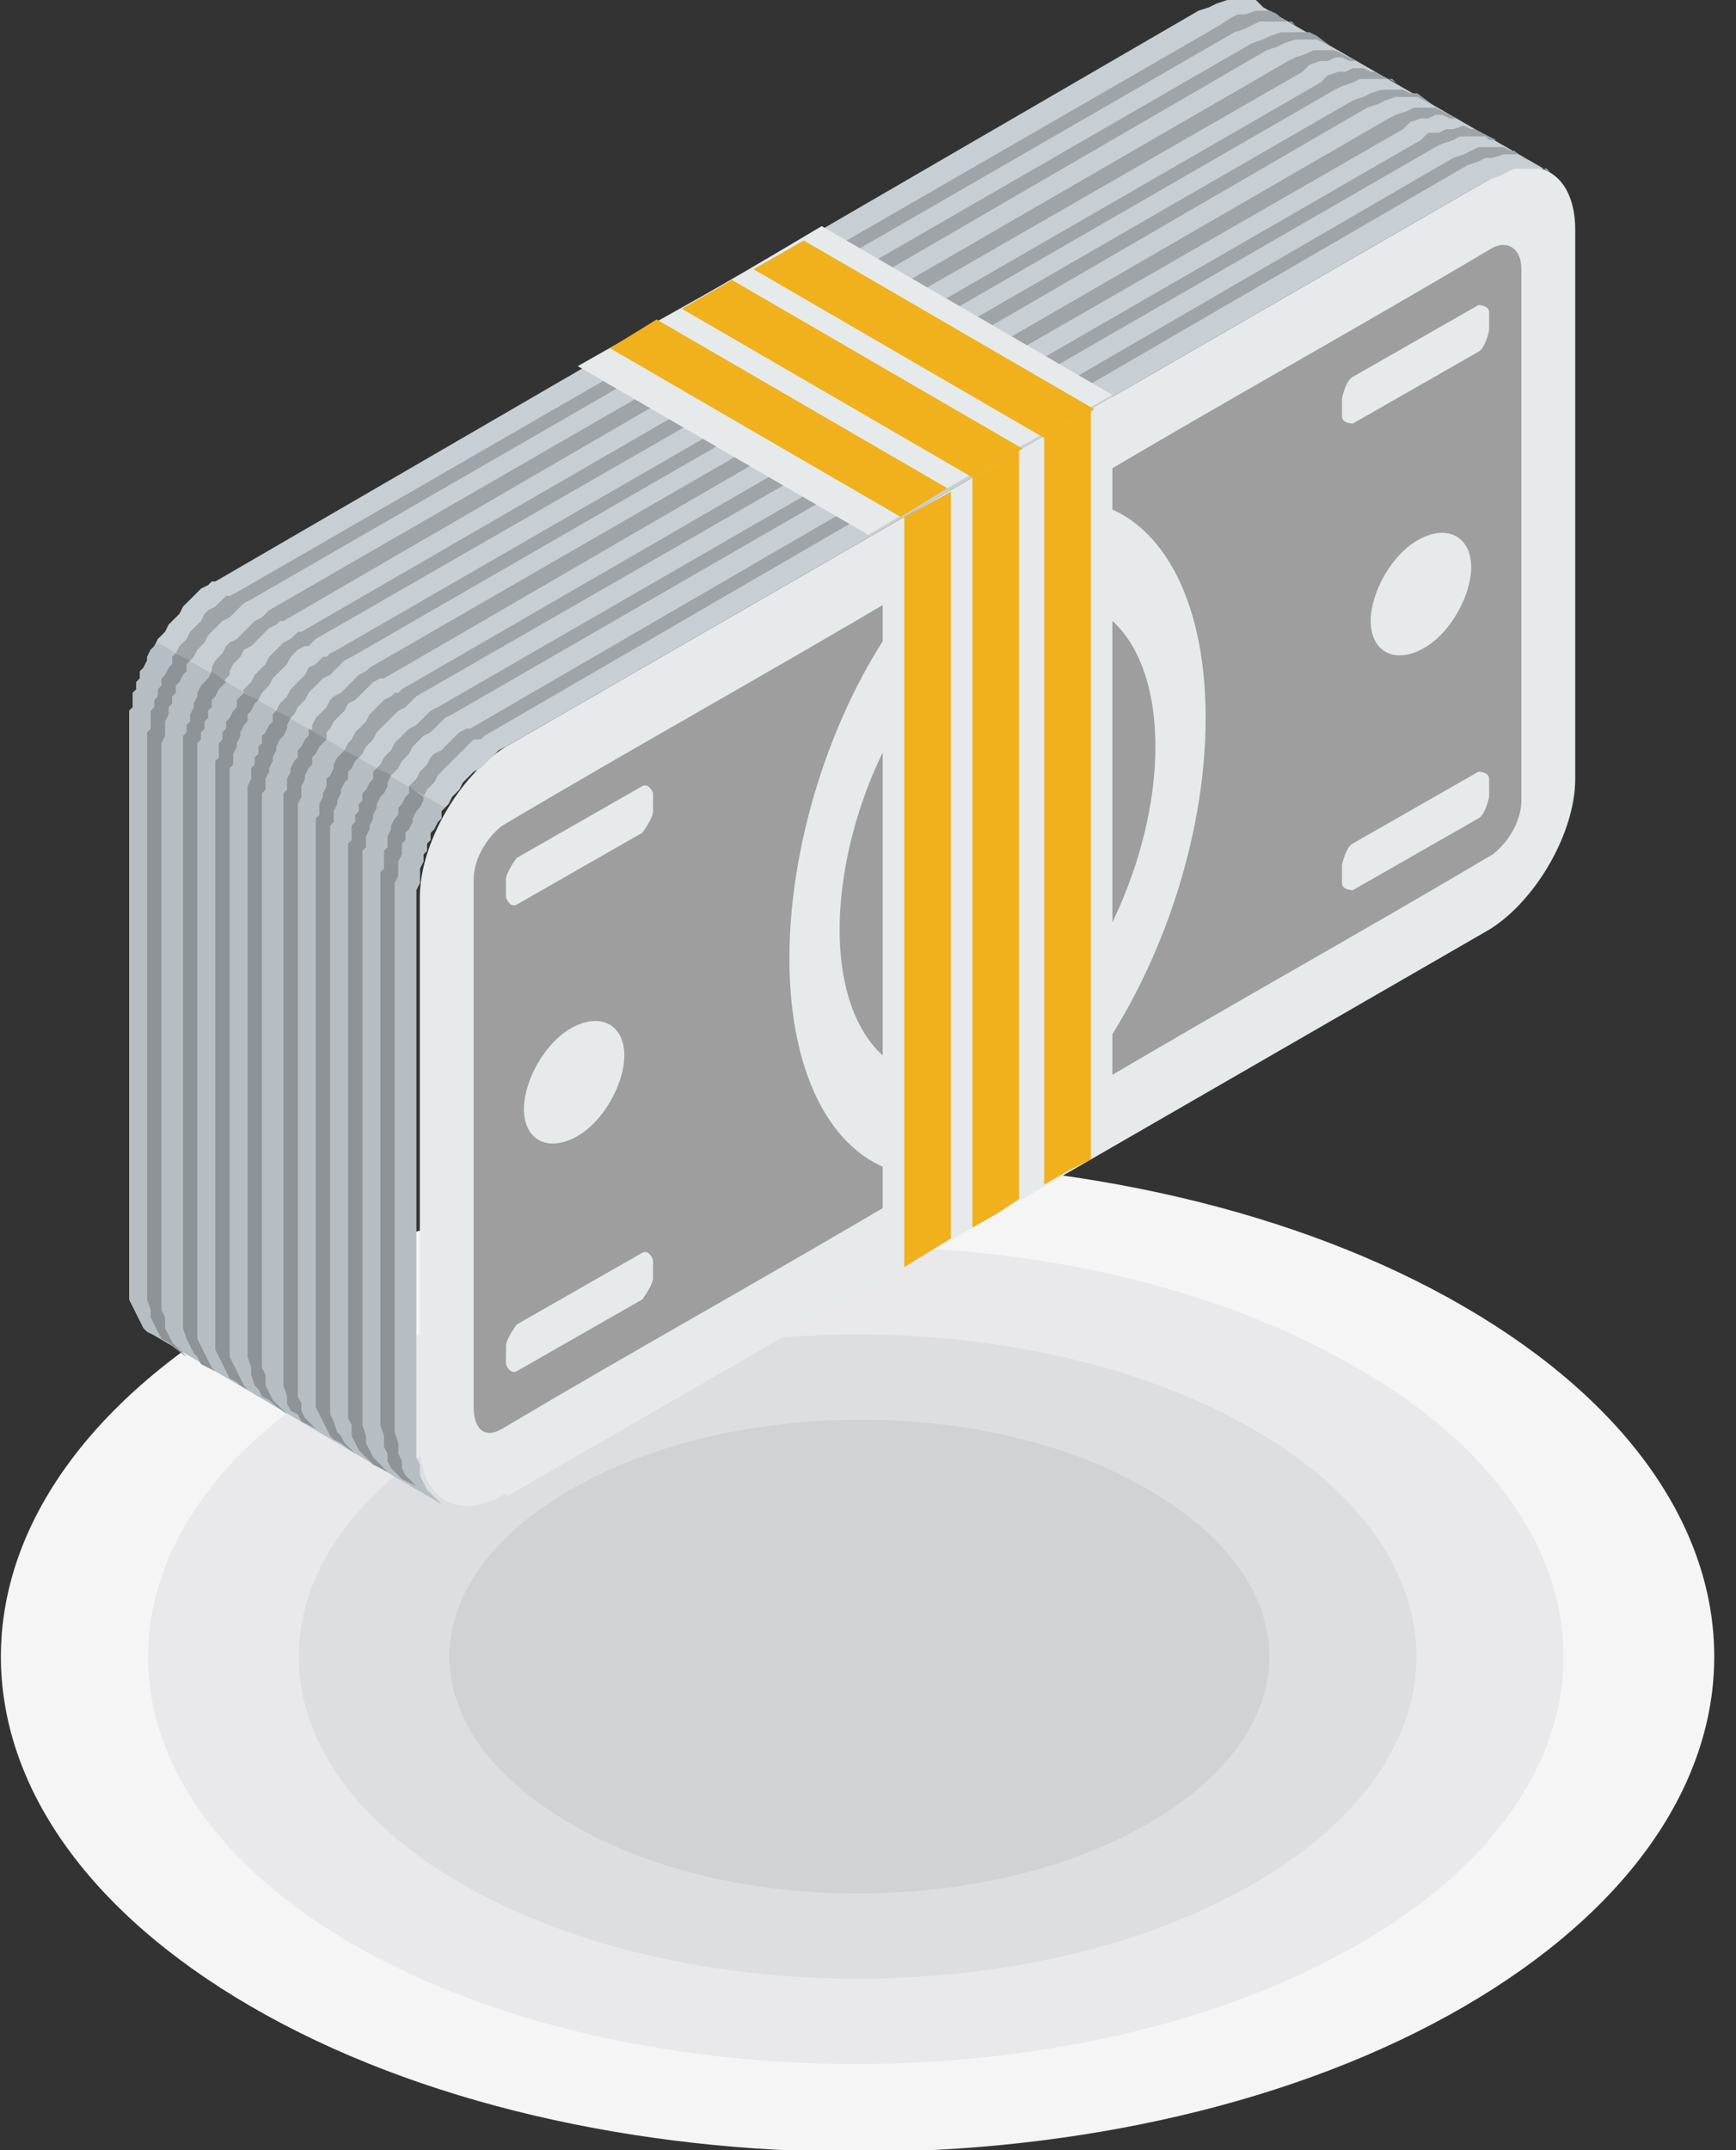 <svg width="42" height="52" viewBox="0 0 42 52" fill="none" xmlns="http://www.w3.org/2000/svg">
<rect x="0" y="0" width="42" height="52" fill="#333333" stroke="none"/>
<g clip-path="url(#clip0_11461_111349)">
<path fill-rule="evenodd" clip-rule="evenodd" d="M35.419 31.599C43.492 36.287 43.492 43.84 35.419 48.528C27.346 53.215 14.15 53.215 6.077 48.528C-1.997 43.84 -1.997 36.287 6.077 31.599C14.15 26.912 27.346 26.912 35.419 31.599Z" fill="#F5F5F5"/>
<path fill-rule="evenodd" clip-rule="evenodd" d="M32.815 33.075C39.499 36.895 39.499 43.232 32.815 47.052C26.13 50.871 15.279 50.871 8.594 47.052C1.91 43.232 1.91 36.895 8.594 33.075C15.279 29.169 26.13 29.169 32.815 33.075Z" fill="#E9E9EB"/>
<path fill-rule="evenodd" clip-rule="evenodd" d="M30.297 34.551C35.593 37.589 35.593 42.538 30.297 45.576C25.002 48.614 16.494 48.614 11.199 45.576C5.903 42.538 5.903 37.589 11.199 34.551C16.494 31.512 25.002 31.512 30.297 34.551Z" fill="#DDDEE1"/>
<path fill-rule="evenodd" clip-rule="evenodd" d="M27.78 36.027C31.686 38.284 31.686 41.843 27.78 44.1C23.873 46.357 17.623 46.357 13.803 44.1C9.896 41.843 9.896 38.284 13.803 36.027C17.709 33.77 23.96 33.77 27.78 36.027Z" fill="#D1D2D6"/>
<path fill-rule="evenodd" clip-rule="evenodd" d="M12.241 36.2L36.027 22.484C37.155 21.79 38.11 20.14 38.11 18.838V5.556C38.11 4.167 37.155 3.646 36.027 4.341L12.241 18.057C11.112 18.751 10.157 20.401 10.157 21.703V34.898C10.157 36.287 11.112 36.808 12.241 36.114V36.2Z" fill="#E6EAEB"/>
<path fill-rule="evenodd" clip-rule="evenodd" d="M21.877 25.87C20.922 25.436 20.314 24.22 20.314 22.484C20.314 20.748 20.922 18.751 21.877 17.276V25.87Z" fill="#9E9E9E"/>
<path fill-rule="evenodd" clip-rule="evenodd" d="M26.391 12.154C28.04 12.501 29.169 14.411 29.169 17.362C29.169 20.314 28.04 23.526 26.391 25.783V26.304C29.603 24.394 32.901 22.571 36.114 20.661C36.461 20.401 36.808 19.88 36.808 19.359V6.511C36.808 5.99 36.461 5.816 36.114 5.99C32.901 7.9 29.603 9.723 26.391 11.633V12.154Z" fill="#9E9E9E"/>
<path fill-rule="evenodd" clip-rule="evenodd" d="M26.391 23.265C27.346 21.703 27.953 19.793 27.953 18.057C27.953 16.321 27.346 15.105 26.391 14.671V23.265Z" fill="#9E9E9E"/>
<path fill-rule="evenodd" clip-rule="evenodd" d="M21.877 14.758C20.227 16.928 19.099 20.227 19.099 23.179C19.099 26.13 20.227 28.04 21.877 28.387V28.908C18.665 30.818 15.366 32.641 12.154 34.551C11.72 34.811 11.459 34.551 11.459 34.03V21.269C11.459 20.748 11.806 20.227 12.154 19.967C15.366 18.057 18.665 16.234 21.877 14.324V14.845V14.758Z" fill="#9E9E9E"/>
<path fill-rule="evenodd" clip-rule="evenodd" d="M32.728 9.115L35.766 7.379C35.766 7.379 36.027 7.379 36.027 7.553V7.987C36.027 7.987 35.94 8.421 35.766 8.508L32.728 10.244C32.728 10.244 32.468 10.244 32.468 10.07V9.636C32.468 9.636 32.554 9.202 32.728 9.115Z" fill="#E6EAEB"/>
<path fill-rule="evenodd" clip-rule="evenodd" d="M32.728 20.401L35.766 18.664C35.766 18.664 36.027 18.664 36.027 18.838V19.272C36.027 19.272 35.94 19.706 35.766 19.793L32.728 21.529C32.728 21.529 32.468 21.529 32.468 21.356V20.922C32.468 20.922 32.554 20.488 32.728 20.401Z" fill="#E6EAEB"/>
<path fill-rule="evenodd" clip-rule="evenodd" d="M34.377 13.022C35.072 12.675 35.593 13.022 35.593 13.716C35.593 14.411 35.072 15.366 34.377 15.713C33.683 16.06 33.162 15.713 33.162 15.018C33.162 14.324 33.683 13.369 34.377 13.022Z" fill="#E6EAEB"/>
<path fill-rule="evenodd" clip-rule="evenodd" d="M15.539 19.012L12.501 20.748C12.501 20.748 12.241 21.095 12.241 21.269V21.703C12.241 21.703 12.327 21.963 12.501 21.877L15.539 20.14C15.539 20.14 15.8 19.793 15.8 19.619V19.185C15.8 19.185 15.713 18.925 15.539 19.012Z" fill="#E6EAEB"/>
<path fill-rule="evenodd" clip-rule="evenodd" d="M15.539 30.297L12.501 32.033C12.501 32.033 12.241 32.381 12.241 32.554V32.988C12.241 32.988 12.327 33.249 12.501 33.162L15.539 31.426C15.539 31.426 15.8 31.078 15.8 30.905V30.471C15.8 30.471 15.713 30.21 15.539 30.297Z" fill="#E6EAEB"/>
<path fill-rule="evenodd" clip-rule="evenodd" d="M13.89 24.828C13.195 25.175 12.675 26.13 12.675 26.825C12.675 27.519 13.195 27.866 13.89 27.519C14.584 27.172 15.105 26.217 15.105 25.523C15.105 24.828 14.584 24.481 13.89 24.828Z" fill="#E6EAEB"/>
<path fill-rule="evenodd" clip-rule="evenodd" d="M26.912 9.549L21.356 12.848V30.905L26.912 27.693V9.549Z" fill="#E6EAEB"/>
<path fill-rule="evenodd" clip-rule="evenodd" d="M23.005 11.893L21.877 12.501V30.644L23.005 29.95V11.893Z" fill="#F0B11D"/>
<path fill-rule="evenodd" clip-rule="evenodd" d="M23.526 11.546L24.134 11.199L24.654 10.851V28.995L24.134 29.342L23.526 29.689V11.546Z" fill="#F0B11D"/>
<path fill-rule="evenodd" clip-rule="evenodd" d="M25.87 10.244L25.262 10.504V28.648L25.87 28.3L26.391 28.04V9.896L25.87 10.244Z" fill="#F0B11D"/>
<path fill-rule="evenodd" clip-rule="evenodd" d="M37.502 4.167L30.558 0.174L30.384 0H30.21H30.037H29.863H29.689L29.429 0.087L29.256 0.174L28.995 0.26L5.209 14.063H5.122L5.035 14.15L4.861 14.237L4.775 14.324L4.688 14.411L4.601 14.498L4.514 14.584L4.427 14.671L4.341 14.845L4.254 14.932L4.167 15.018L4.08 15.105L3.993 15.279L3.907 15.366L3.82 15.452L3.733 15.626L3.646 15.713L3.559 15.886V15.973L3.472 16.147L3.386 16.234V16.407L3.299 16.494V16.668L3.212 16.755V16.928V17.102L3.125 17.189V17.362V17.449V17.623V17.709V30.905V31.165V31.426L3.212 31.599L3.299 31.773L3.386 31.947L3.472 32.12L3.559 32.207L3.733 32.294L10.678 36.374L10.591 36.287L10.417 36.114L10.331 36.027L10.244 35.853L10.157 35.679V35.419L10.07 35.245V34.985V21.79V21.616V21.529L10.157 21.356V21.269V21.095V21.008L10.244 20.835V20.661L10.331 20.574V20.401L10.417 20.314V20.14L10.504 20.053L10.591 19.88L10.678 19.793V19.619L10.765 19.533L10.851 19.446L10.938 19.272L11.025 19.185L11.112 19.099L11.199 18.925L11.286 18.838L11.372 18.751L11.459 18.664L11.633 18.578L11.72 18.491L11.806 18.404L11.893 18.317L11.98 18.23L12.067 18.144L12.24 18.057L36.027 4.341L36.287 4.254L36.461 4.167L36.634 4.08H36.895H37.069H37.242H37.416L37.502 4.167Z" fill="#C8CFD4"/>
<path fill-rule="evenodd" clip-rule="evenodd" d="M36.981 3.907L36.634 3.646H36.547L36.374 3.559H36.2H36.027H35.766L35.593 3.646L35.419 3.733L35.158 3.82L11.372 17.623H11.285L11.112 17.71L11.025 17.796L10.938 17.883L10.851 17.97L10.764 18.057L10.678 18.144L10.504 18.23L10.417 18.317L10.331 18.491L10.244 18.578L10.157 18.665L10.07 18.838L9.983 18.925L9.896 19.012V19.185L9.81 19.272L9.723 19.446L9.636 19.533V19.706L9.549 19.793L9.462 19.967V20.053L9.376 20.227V20.314V20.488L9.289 20.574V20.748V20.835V21.008L9.202 21.095V21.269V34.464L9.289 34.725V34.985L9.376 35.159V35.332L9.462 35.506L9.636 35.679L9.723 35.766L9.896 35.853L10.244 36.027L10.07 35.94L9.983 35.853L9.81 35.679L9.723 35.506V35.332L9.636 35.159V34.898L9.549 34.725V21.442V21.356L9.636 21.182V21.095V20.922V20.835L9.723 20.661V20.574V20.401L9.81 20.314V20.14L9.896 20.053L9.983 19.88V19.793L10.07 19.619L10.157 19.533L10.244 19.359V19.272L10.331 19.099L10.417 19.012L10.504 18.925L10.591 18.751L10.678 18.665L10.764 18.578L10.851 18.491L11.025 18.317L11.112 18.23L11.199 18.144L11.285 18.057L11.372 17.97L11.459 17.883H11.633L11.719 17.796L35.506 3.993L35.766 3.907L35.94 3.82H36.113L36.374 3.733H36.547H36.721L36.895 3.82L36.981 3.907Z" fill="#9EA4A8"/>
<path fill-rule="evenodd" clip-rule="evenodd" d="M36.2 3.386L35.853 3.212L35.679 3.125H35.593L35.419 3.038L35.159 3.125H34.985L34.811 3.212H34.551L34.377 3.386L10.591 17.102L10.417 17.189L10.331 17.276L10.244 17.362L10.157 17.449L10.07 17.536L9.896 17.623L9.81 17.71L9.723 17.796L9.636 17.883L9.549 17.97L9.462 18.144L9.376 18.23L9.289 18.317L9.202 18.491L9.115 18.578L9.028 18.665V18.838L8.942 18.925L8.855 19.099L8.768 19.185V19.359L8.681 19.446V19.619L8.594 19.706V19.88L8.507 20.053V20.14V20.314L8.421 20.401V20.574V20.661V20.835V34.03V34.291L8.507 34.464V34.725L8.594 34.898L8.681 35.072L8.768 35.159L8.942 35.332L9.028 35.419L9.376 35.593L9.289 35.506L9.115 35.332L9.028 35.245L8.942 35.072L8.855 34.898V34.725L8.768 34.464V34.204V21.008V20.835V20.748V20.574L8.855 20.488V20.314V20.227L8.942 20.053V19.967L9.028 19.793V19.706L9.115 19.533V19.446L9.202 19.272L9.289 19.185L9.376 19.012V18.925L9.462 18.751L9.549 18.665L9.636 18.578L9.723 18.404L9.81 18.317L9.896 18.23L9.983 18.057L10.07 17.97L10.157 17.883L10.244 17.796L10.417 17.71L10.504 17.623L10.591 17.536L10.678 17.449L10.765 17.362L10.938 17.276L34.724 3.559L34.898 3.473L35.159 3.386L35.332 3.299H35.506H35.766H35.94L36.027 3.386H36.2Z" fill="#9EA4A8"/>
<path fill-rule="evenodd" clip-rule="evenodd" d="M35.419 2.952L35.072 2.778L34.898 2.691L34.724 2.604H34.551H34.377H34.204L34.03 2.691L33.77 2.778L33.596 2.865L9.723 16.668L9.636 16.755H9.549L9.462 16.841L9.289 16.928L9.202 17.015L9.115 17.102L9.028 17.189L8.942 17.276L8.855 17.449L8.768 17.536L8.681 17.623L8.594 17.709L8.508 17.883L8.421 17.97L8.334 18.144L8.247 18.23L8.16 18.317L8.073 18.491V18.578L7.987 18.751L7.9 18.838V19.012L7.813 19.185V19.272L7.726 19.446V19.533V19.706L7.639 19.793V19.967V20.053V20.227V20.314V33.509V33.77V34.03L7.726 34.204L7.813 34.377L7.9 34.551L7.987 34.725L8.073 34.811L8.247 34.898L8.594 35.159L8.421 34.985L8.334 34.898L8.247 34.725L8.16 34.638L8.073 34.377L7.987 34.204V34.03V33.77V20.488V20.401V20.227V20.14V19.967L8.073 19.88V19.706V19.619L8.16 19.446V19.359L8.247 19.185V19.099L8.334 18.925L8.421 18.838V18.665L8.508 18.578L8.594 18.404L8.681 18.317L8.768 18.23L8.855 18.057L8.942 17.97L9.028 17.883L9.115 17.709L9.202 17.623L9.289 17.536L9.376 17.449L9.462 17.362L9.549 17.276L9.636 17.189L9.81 17.102L9.896 17.015L9.983 16.928L10.07 16.841L33.943 3.125L34.117 2.952L34.377 2.865H34.551L34.724 2.778H34.898L35.072 2.865H35.245L35.419 2.952Z" fill="#9EA4A8"/>
<path fill-rule="evenodd" clip-rule="evenodd" d="M34.638 2.518L34.291 2.257H34.117L33.943 2.17H33.77H33.596H33.422L33.162 2.257L32.988 2.344L32.728 2.431L8.942 16.147L8.855 16.234L8.681 16.32L8.594 16.407L8.508 16.494L8.421 16.581L8.334 16.668L8.247 16.755L8.074 16.841L7.987 16.928L7.9 17.102L7.813 17.189L7.726 17.276L7.639 17.362L7.553 17.536V17.623L7.466 17.796L7.379 17.883L7.292 18.057L7.205 18.144V18.317L7.119 18.404L7.032 18.578V18.664L6.945 18.838V18.925V19.099L6.858 19.185V19.359V19.446V19.619V19.706V19.88V33.075V33.336V33.509L6.945 33.77V33.943L7.032 34.117L7.205 34.204L7.292 34.377L7.466 34.464L7.813 34.638L7.639 34.551L7.553 34.464L7.379 34.291L7.292 34.117V33.943L7.205 33.77V33.509V33.249V20.053V19.967V19.793V19.706V19.533V19.446L7.292 19.272V19.185V19.012L7.379 18.838V18.751L7.466 18.578L7.553 18.491V18.317L7.639 18.23L7.726 18.057L7.813 17.97L7.9 17.883V17.709L7.987 17.623L8.074 17.449L8.16 17.362L8.247 17.276L8.334 17.189L8.421 17.015L8.594 16.928L8.681 16.841L8.768 16.755L8.855 16.668L8.942 16.581L9.028 16.494L9.202 16.407H9.289L33.075 2.604L33.336 2.518L33.509 2.431L33.77 2.344H33.943H34.117H34.291L34.464 2.431L34.638 2.518Z" fill="#9EA4A8"/>
<path fill-rule="evenodd" clip-rule="evenodd" d="M33.77 1.997L33.422 1.823L33.249 1.736H33.162L32.988 1.649H32.728L32.554 1.736H32.381L32.12 1.823L31.947 1.997L8.16 15.713L7.987 15.8L7.9 15.886H7.813L7.726 15.973L7.639 16.06L7.466 16.147L7.379 16.32L7.292 16.407L7.205 16.494L7.119 16.581L7.032 16.668L6.945 16.841L6.858 16.928L6.771 17.015L6.684 17.189L6.598 17.276V17.449L6.511 17.536L6.424 17.709L6.337 17.796V17.97L6.25 18.057V18.23L6.164 18.317V18.491L6.077 18.578V18.751V18.838L5.99 19.012V19.099V19.272V19.359V32.641V32.815L6.077 33.075V33.249L6.164 33.509L6.25 33.596L6.337 33.77L6.511 33.856L6.598 33.943L6.945 34.204L6.858 34.117L6.684 33.943L6.598 33.856L6.511 33.683L6.424 33.509V33.249L6.337 33.075V32.815V19.619V19.446V19.359V19.185L6.424 19.099V18.925V18.838L6.511 18.664V18.578L6.598 18.404V18.317L6.684 18.144V18.057L6.771 17.883L6.858 17.796L6.945 17.623V17.536L7.032 17.362L7.119 17.276L7.205 17.102L7.292 17.015L7.379 16.928L7.466 16.755L7.553 16.668L7.639 16.581L7.726 16.494L7.813 16.407L7.987 16.32L8.073 16.234L8.16 16.147L8.247 16.06L8.334 15.973L8.508 15.886L32.294 2.17L32.468 2.083L32.728 1.997L32.901 1.91H33.075H33.336H33.509H33.683L33.77 1.997Z" fill="#9EA4A8"/>
<path fill-rule="evenodd" clip-rule="evenodd" d="M32.988 1.563L32.641 1.389L32.468 1.302L32.294 1.215H32.12H31.947H31.773L31.599 1.302L31.339 1.389L31.165 1.476L7.292 15.279H7.205L7.119 15.366L7.032 15.452L6.858 15.539L6.771 15.626L6.685 15.713L6.598 15.8L6.511 15.886L6.424 16.06L6.337 16.147L6.25 16.234L6.164 16.32L6.077 16.494L5.99 16.581L5.903 16.668L5.816 16.841L5.73 16.928V17.102L5.643 17.189L5.556 17.362L5.469 17.449V17.623L5.382 17.709V17.883L5.296 17.97V18.143V18.317L5.209 18.404V18.578V18.664V18.838V18.925V32.12V32.381V32.641L5.296 32.815L5.382 32.988L5.469 33.162L5.556 33.336L5.73 33.422L5.816 33.509L6.164 33.683L5.99 33.596L5.903 33.509L5.816 33.336L5.73 33.162L5.643 32.988L5.556 32.815V32.554V32.381V19.099V19.012V18.838V18.751V18.578L5.643 18.491V18.317V18.23L5.73 18.057V17.97L5.816 17.796V17.709L5.903 17.536L5.99 17.449V17.275L6.077 17.189L6.164 17.015L6.25 16.928L6.337 16.755L6.424 16.668L6.511 16.581L6.598 16.407L6.685 16.32L6.771 16.234L6.858 16.147L6.945 16.06L7.032 15.886L7.119 15.8L7.205 15.713L7.379 15.626H7.466L7.553 15.539L7.639 15.452L31.513 1.736L31.686 1.563L31.947 1.476H32.12L32.294 1.389H32.468L32.641 1.476H32.815L32.988 1.563Z" fill="#9EA4A8"/>
<path fill-rule="evenodd" clip-rule="evenodd" d="M32.207 1.129L31.86 0.868L31.686 0.781H31.513H31.339H31.165H30.992L30.731 0.868L30.558 0.955L30.297 1.042L6.511 14.758L6.424 14.845L6.337 14.931L6.164 15.018L6.077 15.105L5.99 15.192L5.903 15.279L5.816 15.366L5.73 15.452L5.556 15.539L5.469 15.626L5.382 15.8L5.296 15.886L5.209 15.973L5.122 16.147V16.234L5.035 16.407L4.948 16.494L4.862 16.581L4.775 16.755V16.841L4.688 17.015V17.102L4.601 17.275V17.449L4.514 17.536V17.709L4.427 17.796V17.97V18.057V18.23V18.317V18.491V31.686V31.947V32.12L4.514 32.381L4.601 32.554L4.688 32.728L4.775 32.815L4.862 32.988L5.035 33.075L5.382 33.249L5.209 33.162L5.122 33.075L5.035 32.901L4.948 32.728L4.862 32.554L4.775 32.381V32.12V31.86V18.664V18.491V18.404V18.23V18.143V17.97L4.862 17.883V17.709L4.948 17.623V17.449L5.035 17.362V17.189L5.122 17.102V16.928L5.209 16.841L5.296 16.668L5.382 16.581L5.469 16.407L5.556 16.32V16.234L5.643 16.06L5.73 15.973L5.816 15.886L5.903 15.713L6.077 15.626L6.164 15.539L6.251 15.452L6.337 15.366L6.424 15.279L6.511 15.192L6.685 15.105L6.771 15.018H6.858L30.645 1.215L30.905 1.129L31.079 1.042L31.339 0.955H31.513H31.686H31.86L32.033 1.042L32.207 1.129Z" fill="#9EA4A8"/>
<path fill-rule="evenodd" clip-rule="evenodd" d="M31.339 0.608L30.992 0.434L30.905 0.347L30.731 0.26H30.558H30.384L30.124 0.347H29.95L29.776 0.434L29.516 0.608L5.73 14.324L5.556 14.411H5.469L5.382 14.497L5.296 14.584L5.209 14.671L5.035 14.758L4.948 14.845L4.862 15.018L4.775 15.105L4.688 15.192L4.601 15.279L4.514 15.452L4.427 15.539L4.341 15.626L4.254 15.8L4.167 15.886V16.06L4.08 16.147L3.993 16.32L3.907 16.407V16.581L3.82 16.668V16.841L3.733 16.928V17.102L3.646 17.189V17.362V17.449V17.623L3.559 17.709V17.883V17.97V31.252V31.426L3.646 31.686V31.86L3.733 32.033L3.82 32.207L3.907 32.381L4.08 32.467L4.167 32.554L4.514 32.815L4.427 32.728L4.254 32.554L4.167 32.467L4.08 32.294L3.993 32.12V31.86L3.907 31.686V31.426V18.23V18.057V17.97L3.993 17.796V17.709V17.536V17.449L4.08 17.275V17.102L4.167 17.015V16.841L4.254 16.755V16.581L4.341 16.494L4.427 16.32L4.514 16.234V16.06L4.601 15.973L4.688 15.886L4.775 15.713L4.862 15.626L4.948 15.539L5.035 15.366L5.122 15.279L5.209 15.192L5.296 15.105L5.382 15.018L5.556 14.931L5.643 14.845L5.73 14.758L5.816 14.671L5.903 14.584L6.077 14.497L29.863 0.781L30.124 0.694L30.297 0.608L30.471 0.521H30.731H30.905H31.078H31.252L31.339 0.608Z" fill="#9EA4A8"/>
<path fill-rule="evenodd" clip-rule="evenodd" d="M26.912 9.549L19.88 5.469C16.668 7.379 17.189 7.032 13.977 8.855L21.008 12.935C24.22 11.025 23.699 11.372 26.912 9.549Z" fill="#E6EAEB"/>
<path fill-rule="evenodd" clip-rule="evenodd" d="M18.838 6.164L18.23 6.511L25.262 10.591L25.87 10.244L26.477 9.897L19.446 5.816L18.838 6.164ZM17.102 7.119L17.709 6.771L24.741 10.851L24.133 11.199L23.526 11.546L16.494 7.466L17.102 7.119ZM22.918 11.806L21.79 12.501L14.758 8.421L15.886 7.726L22.918 11.806Z" fill="#F0B11D"/>
<path fill-rule="evenodd" clip-rule="evenodd" d="M3.82 15.539L3.733 15.626L3.646 15.713L3.559 15.886V15.973L3.472 16.147L3.386 16.234V16.407L3.299 16.494V16.668L3.212 16.755V16.928V17.102L3.125 17.189V17.362V17.449V17.623V17.709V30.905V31.165V31.426L3.212 31.599L3.299 31.773L3.386 31.947L3.472 32.12L3.559 32.207L3.733 32.294L10.678 36.374L10.591 36.287L10.417 36.114L10.331 36.027L10.244 35.853L10.157 35.679V35.419L10.07 35.245V34.985V21.79V21.616V21.529L10.157 21.355V21.269V21.095V21.008L10.244 20.835V20.661L10.331 20.574V20.401L10.417 20.314V20.14L10.504 20.053L10.591 19.88L10.678 19.793V19.619L10.765 19.532L3.82 15.539Z" fill="#B7BEC3"/>
<path fill-rule="evenodd" clip-rule="evenodd" d="M9.896 19.012V19.185L9.81 19.272L9.723 19.446L9.636 19.533V19.706L9.549 19.793L9.462 19.967V20.053L9.376 20.227V20.314V20.488L9.289 20.574V20.748V20.835V21.008L9.202 21.095V21.269V34.464L9.289 34.725V34.985L9.376 35.159V35.332L9.462 35.506L9.636 35.679L9.723 35.766L9.896 35.853L10.244 36.027L10.07 35.94L9.983 35.853L9.81 35.679L9.723 35.506V35.332L9.636 35.159V34.898L9.549 34.638V21.442V21.356L9.636 21.182V21.095V20.922V20.835L9.723 20.661V20.574V20.401L9.81 20.314V20.14L9.896 20.053L9.983 19.88V19.793L10.07 19.619L10.157 19.533L10.244 19.359V19.272L9.896 19.012Z" fill="#8D9397"/>
<path fill-rule="evenodd" clip-rule="evenodd" d="M9.115 18.578L9.028 18.664V18.838L8.942 18.925L8.855 19.099L8.768 19.185V19.359L8.681 19.446V19.619L8.594 19.706V19.88L8.507 19.967V20.14V20.314L8.421 20.401V20.574V20.661V20.835V34.03V34.291L8.507 34.464V34.724L8.594 34.898L8.681 35.072L8.768 35.159L8.942 35.332L9.028 35.419L9.376 35.593L9.289 35.506L9.115 35.332L9.028 35.245L8.942 35.072L8.855 34.898V34.724L8.768 34.464V34.204V21.008V20.835V20.748V20.574L8.855 20.488V20.314V20.227L8.942 20.053V19.967L9.028 19.793V19.706L9.115 19.533V19.446L9.202 19.272L9.289 19.185L9.376 19.012V18.925L9.462 18.751L9.115 18.578Z" fill="#8D9397"/>
<path fill-rule="evenodd" clip-rule="evenodd" d="M8.334 18.144L8.247 18.23L8.16 18.317L8.073 18.491V18.578L7.987 18.751L7.9 18.838V19.012L7.813 19.185V19.272L7.726 19.446V19.532V19.706L7.639 19.793V19.967V20.053V20.227V20.314V33.509V33.77V34.03L7.726 34.204L7.813 34.377L7.9 34.551L7.987 34.724L8.073 34.811L8.247 34.898L8.594 35.159L8.421 34.985L8.334 34.898L8.247 34.724L8.16 34.638L8.073 34.377L7.987 34.204V34.03V33.77V20.488V20.401V20.227V20.14V19.967L8.073 19.88V19.706V19.619L8.16 19.446V19.359L8.247 19.185V19.099L8.334 18.925L8.421 18.838V18.664L8.508 18.578L8.594 18.404L8.681 18.317L8.334 18.144Z" fill="#8D9397"/>
<path fill-rule="evenodd" clip-rule="evenodd" d="M7.466 17.623V17.796L7.379 17.883L7.292 18.057L7.205 18.143V18.317L7.119 18.404L7.032 18.578V18.664L6.945 18.838V18.925V19.099L6.858 19.185V19.359V19.446V19.619V19.706V19.88V33.075V33.336V33.509L6.945 33.77V33.943L7.032 34.117L7.205 34.204L7.292 34.377L7.466 34.464L7.813 34.638L7.639 34.551L7.553 34.464L7.379 34.291L7.292 34.117V33.943L7.205 33.77V33.509V33.249V20.053V19.967V19.793V19.706V19.532V19.446L7.292 19.272V19.185V19.012L7.379 18.838V18.751L7.466 18.578L7.553 18.491V18.317L7.639 18.23L7.726 18.057L7.813 17.97L7.9 17.883L7.466 17.623Z" fill="#8D9397"/>
<path fill-rule="evenodd" clip-rule="evenodd" d="M6.684 17.189L6.598 17.275V17.449L6.511 17.536L6.424 17.709L6.337 17.796V17.97L6.25 18.057V18.23L6.164 18.317V18.491L6.077 18.578V18.751V18.838L5.99 19.012V19.098V19.272V19.359V32.641V32.815L6.077 33.075V33.249L6.164 33.509L6.25 33.596L6.337 33.77L6.511 33.856L6.598 33.943L6.945 34.204L6.858 34.117L6.684 33.943L6.598 33.856L6.511 33.683L6.424 33.509V33.249L6.337 33.075V32.815V19.619V19.446V19.359V19.185L6.424 19.098V18.925V18.838L6.511 18.664V18.578L6.598 18.404V18.317L6.684 18.143V18.057L6.771 17.883L6.858 17.796L6.945 17.623V17.536L7.032 17.362L6.684 17.189Z" fill="#8D9397"/>
<path fill-rule="evenodd" clip-rule="evenodd" d="M5.903 16.755L5.816 16.841L5.73 16.928V17.102L5.643 17.189L5.556 17.362L5.469 17.449V17.623L5.382 17.71V17.883L5.296 17.97V18.144V18.317L5.209 18.404V18.578V18.665V18.838V18.925V32.12V32.381V32.641L5.296 32.815L5.382 32.988L5.469 33.162L5.556 33.336L5.73 33.422L5.816 33.509L6.164 33.683L5.99 33.596L5.903 33.509L5.816 33.336L5.73 33.162L5.643 32.988L5.556 32.815V32.554V32.381V19.099V19.012V18.838V18.751V18.578L5.643 18.491V18.317V18.23L5.73 18.057V17.97L5.816 17.796V17.71L5.903 17.536L5.99 17.449V17.276L6.077 17.189L6.164 17.015L6.25 16.928L5.903 16.755Z" fill="#8D9397"/>
<path fill-rule="evenodd" clip-rule="evenodd" d="M5.122 16.234L5.035 16.407L4.948 16.494L4.862 16.581L4.775 16.755V16.841L4.688 17.015V17.102L4.601 17.276V17.449L4.514 17.536V17.71L4.427 17.796V17.97V18.057V18.23V18.317V18.491V31.686V31.947V32.12L4.514 32.381L4.601 32.554L4.688 32.728L4.775 32.815L4.862 32.988L5.035 33.075L5.382 33.249L5.209 33.162L5.122 33.075L5.035 32.901L4.948 32.728L4.862 32.554L4.775 32.381V32.12V31.86V18.665V18.491V18.404V18.23V18.144V17.97L4.862 17.883V17.71L4.948 17.623V17.449L5.035 17.362V17.189L5.122 17.102V16.928L5.209 16.841L5.296 16.668L5.382 16.581L5.469 16.494L5.122 16.234Z" fill="#8D9397"/>
<path fill-rule="evenodd" clip-rule="evenodd" d="M4.254 15.8L4.167 15.886V16.06L4.08 16.147L3.993 16.321L3.907 16.407V16.581L3.82 16.668V16.841L3.733 16.928V17.102L3.646 17.189V17.362V17.449V17.623L3.559 17.709V17.883V17.97V31.252V31.426L3.646 31.686V31.86L3.733 32.033L3.82 32.207L3.907 32.381L4.08 32.468L4.167 32.554L4.514 32.815L4.427 32.728L4.254 32.554L4.167 32.468L4.08 32.294L3.993 32.12V31.86L3.907 31.686V31.426V18.23V18.057V17.97L3.993 17.796V17.709V17.536V17.449L4.08 17.276V17.102L4.167 17.015V16.841L4.254 16.755V16.581L4.341 16.494L4.427 16.321L4.514 16.234V16.06L4.601 15.973L4.254 15.8Z" fill="#8D9397"/>
</g>
<defs>
<clipPath id="clip0_11461_111349">
<rect width="41.496" height="52" fill="white"/>
</clipPath>
</defs>
</svg>
